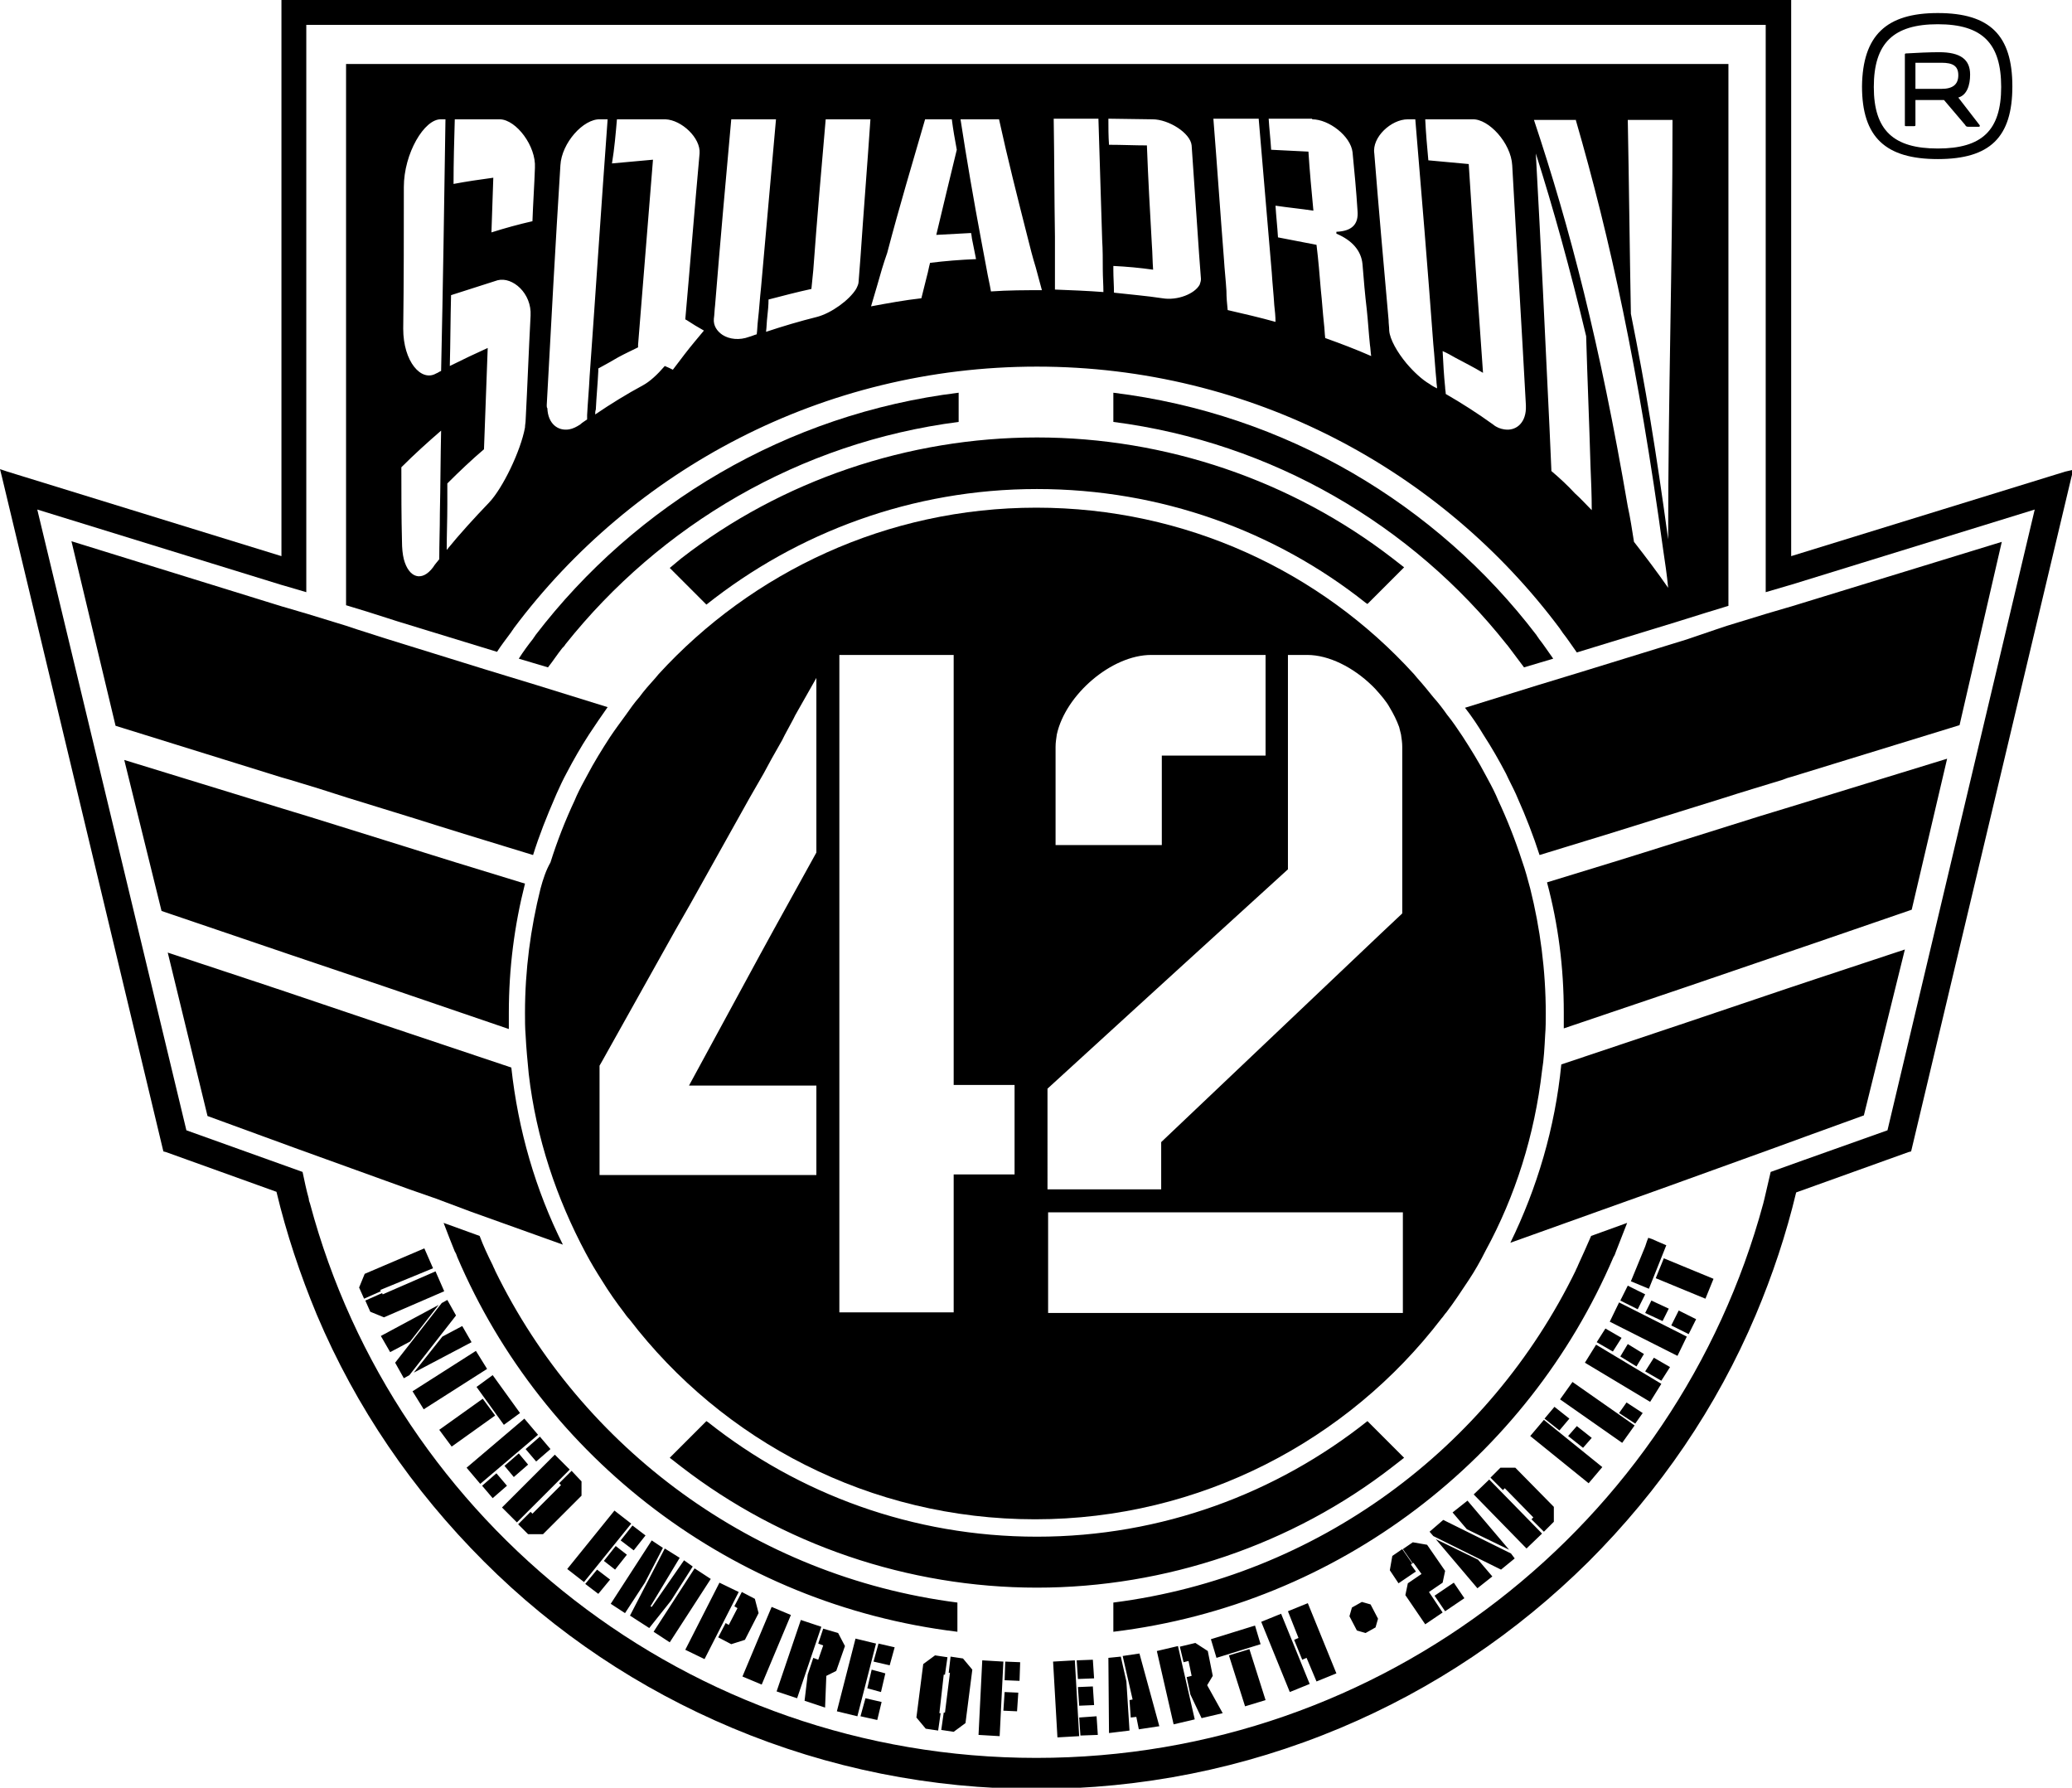 <?xml version="1.0" encoding="utf-8"?> <svg version="1.1" id="Layer_1" xmlns="http://www.w3.org/2000/svg" xmlns:xlink="http://www.w3.org/1999/xlink" x="0px" y="0px" viewBox="0 0 333.5 287.7" style="enable-background:new 0 0 333.5 287.7;" xml:space="preserve"> <g> <g transform="translate(81 106)"> <path d="M85.8,176.9c-56,0-103.2-37.9-116.9-89.2c-0.1-0.3-0.2-0.5-0.2-0.8c-0.4-1.4-0.7-2.9-1-4.3l-5.3-1.9L-51,75.9 l-24-99.9l39.2,12.1l0.7,0.2l3.4,1v-3.9v-0.7V-102h234.9v86.7v0.7v3.9l3.4-1l0.7-0.2L246.5-24l-23.7,99.9l-13.5,4.8l-5.3,1.9 c-0.3,1.4-0.7,2.9-1,4.3c-0.1,0.3-0.1,0.5-0.2,0.8C188.9,139.1,141.8,176.9,85.8,176.9z M251.4-30.1l-44.1,13.6v-88.8v-0.7h-0.7 H-35h-0.7v0.7v88.8l-44.1-13.6l-1.2-0.4l0.3,1.2l25.9,108.2l0.1,0.4l0.4,0.1l17.8,6.4c1.6,6.7,3.8,13.3,6.5,19.8 c6.3,14.9,15.4,28.2,26.9,39.7c11.5,11.5,25,20.5,40,26.8c15.5,6.5,32,9.8,48.9,9.8s33.4-3.3,48.9-9.8c15-6.3,28.4-15.3,40-26.8 c11.5-11.5,20.6-24.8,26.9-39.7c2.7-6.4,4.9-13,6.5-19.7l18.1-6.5l0.4-0.1l0.1-0.4l25.7-108.1l0.3-1.2L251.4-30.1z"/> <path d="M-16.4-30.8c2.1-2.1,4.2-4,6.4-5.9c-0.1,4.4-0.1,8.9-0.2,13.3c0,2.5-0.1,4.9-0.1,7.4c-0.3,0.4-0.7,0.8-1,1.3 c-1.8,2.4-3.9,1.7-4.7-1.3c-0.2-0.8-0.3-1.8-0.3-2.9C-16.4-22.8-16.4-26.8-16.4-30.8z M-16-75.9c0-5.4,3.3-11,6-10.9h0.7 c-0.2,13.4-0.4,26.9-0.7,40.5c-0.3,0.1-0.5,0.3-0.8,0.4c-2.4,1.4-5.3-1.9-5.3-7.2C-16-60.7-16-68.3-16-75.9z M-9-28.2 c1.9-1.9,3.9-3.8,5.9-5.5c0.2-5.5,0.4-10.9,0.6-16.3c-2,0.9-4.1,1.9-6.1,2.9c0.1-3.8,0.1-7.6,0.2-11.4c2.5-0.8,5-1.6,7.5-2.4 c2.4-0.6,5.5,2.1,5.3,5.7C4.1-49.6,3.9-44,3.6-38.3c0,0.3-0.1,0.7-0.1,1.1c-0.7,3.8-3.6,9.8-5.8,12.1c-2.3,2.4-4.6,4.9-6.8,7.6 c0-2.4,0.1-4.9,0.1-7.3C-9-26-9-27.1-9-28.2z M-7.8-86.8h7.3c2.6,0.1,5.8,4.3,5.6,7.8c-0.1,2.9-0.3,5.7-0.4,8.6 c-2.2,0.5-4.4,1.1-6.6,1.8c0.1-2.9,0.2-5.9,0.3-8.8c-2.2,0.3-4.3,0.6-6.4,1C-8-79.9-7.9-83.4-7.8-86.8z M7-40.8 c0.7-13,1.4-25.9,2.2-38.6c0.2-3.6,3.7-7.5,6.4-7.4h1.2c-1,13.6-1.9,27.5-2.9,41.4c-0.1,2.1-0.3,4.2-0.4,6.2c0,0.2,0,0.5,0,0.7 c-0.4,0.3-0.8,0.5-1.1,0.8c-0.6,0.4-1.2,0.7-1.8,0.8c-1.8,0.3-3.4-0.9-3.5-3.4C7-40.4,7-40.6,7-40.8z M18.3-86.8h7.8 c2.6,0.1,5.7,3,5.5,5.5c-0.8,8.8-1.5,17.7-2.3,26.7c0.1,0,0.1,0.1,0.2,0.1c0.9,0.6,1.9,1.2,2.8,1.7c-1,1.2-2.1,2.5-3.1,3.8 c-0.6,0.8-1.2,1.6-1.9,2.5c-0.4-0.2-0.8-0.4-1.3-0.6c-1.2,1.4-2.4,2.5-3.5,3.1c-2.6,1.4-5.2,3-7.7,4.7c0-0.3,0-0.5,0.1-0.8 c0.1-2.1,0.3-4.1,0.4-6.2c0-0.1,0-0.3,0-0.4c1.1-0.6,2.2-1.2,3.2-1.8c1.1-0.6,2.2-1.1,3.2-1.6c0-0.1,0-0.2,0-0.4 c0.8-10,1.6-20,2.4-29.8c-2.2,0.2-4.4,0.4-6.6,0.6C17.9-82.1,18.1-84.5,18.3-86.8z M36.7-86.8h7.2c-0.8,8.9-1.6,18-2.4,27 c-0.2,1.8-0.3,3.6-0.5,5.3c-0.1,0.8-0.1,1.6-0.2,2.3c-0.4,0.1-0.8,0.3-1.2,0.4c-1.6,0.6-3.2,0.4-4.3-0.3c-0.9-0.6-1.5-1.5-1.4-2.6 c0.1-0.7,0.1-1.4,0.2-2.2C34.9-66.8,35.8-76.9,36.7-86.8z M51.9-86.8h7.2c-0.5,7.4-1.1,14.8-1.6,22.2c-0.1,1.3-0.2,2.6-0.3,3.9 c0,0.4-0.2,0.8-0.4,1.2c-1.1,1.8-4,3.9-6.3,4.5c-2.8,0.7-5.5,1.5-8.2,2.4c0.1-0.8,0.1-1.6,0.2-2.4c0.1-0.9,0.2-1.9,0.2-2.8 c2.3-0.6,4.6-1.2,6.9-1.7c0.1-1,0.2-2,0.3-3C50.5-70.7,51.2-78.8,51.9-86.8z M67.9-86.8h4.3c0.2,1.6,0.5,3.3,0.8,4.9 c-1.1,4.5-2.2,9.1-3.3,13.7c1.9-0.1,3.7-0.2,5.6-0.3c0.1,0.4,0.1,0.8,0.2,1.2c0.2,1,0.4,2,0.6,3c-2.5,0.1-5,0.3-7.4,0.6 c-0.2,0.7-0.3,1.4-0.5,2.1c-0.3,1.2-0.6,2.4-0.9,3.6c-2.7,0.3-5.4,0.8-8.1,1.3c0.3-1.1,0.7-2.3,1-3.4c0.5-1.8,1-3.5,1.6-5.2 C63.8-72.9,65.9-79.9,67.9-86.8z M79.8-86.8c1.4,6.4,3,12.7,4.6,19c0.4,1.6,0.8,3.2,1.3,4.8c0.3,1.2,0.7,2.5,1,3.7 c-2.7,0-5.4,0-8.2,0.2c-0.2-1.2-0.5-2.4-0.7-3.6c-0.3-1.6-0.6-3.2-0.9-4.8c-1.2-6.4-2.3-12.8-3.3-19.3H79.8z M95.8-86.8 c0.2,6.5,0.4,12.9,0.6,19.4c0.1,1.6,0.1,3.2,0.1,4.8c0,1.2,0.1,2.4,0.1,3.6c-2.6-0.2-5.2-0.3-7.8-0.4l0-3.7c0-1.6,0-3.2,0-4.8 c-0.1-6.3-0.1-12.7-0.2-19H95.8z M104.5-86.8c2.6,0,6.1,2.2,6.3,4.2c0.4,5.8,0.8,11.7,1.2,17.5c0.1,1.3,0.2,2.7,0.3,4 c0,0.3-0.1,0.6-0.2,0.9c-0.8,1.5-3.6,2.6-6,2.2c-2.6-0.4-5.2-0.6-7.8-0.9c0-1.2-0.1-2.4-0.1-3.6c0-0.2,0-0.4,0-0.7 c2.1,0.1,4.3,0.3,6.4,0.6c-0.1-1.3-0.1-2.7-0.2-4c-0.3-5.3-0.6-10.6-0.8-16c-2,0-4-0.1-6.1-0.1c-0.1-1.4-0.1-2.8-0.1-4.2 L104.5-86.8z M121.6-86.8c0.7,8.2,1.4,16.5,2.1,24.7c0.1,1.7,0.3,3.5,0.4,5.2c0.1,0.9,0.2,1.8,0.2,2.7c-2.5-0.7-5.1-1.3-7.7-1.9 c-0.1-1-0.2-2-0.2-3.1c-0.1-1.7-0.3-3.4-0.4-5.1c-0.6-7.6-1.1-15.1-1.7-22.6H121.6z M130.2-86.8c2.7,0,6.2,2.7,6.5,5.3 c0.3,3.1,0.6,6.2,0.8,9.4c0.2,2.2-0.9,3.3-3.4,3.4c0,0.1,0,0.2,0,0.3c2.6,1.1,4,2.8,4.2,4.9c0.2,2.5,0.4,4.9,0.7,7.4 c0.2,1.9,0.3,3.7,0.5,5.6c0.1,0.6,0.1,1.2,0.2,1.8c-2.5-1.1-4.9-2-7.4-2.9c-0.1-0.8-0.1-1.5-0.2-2.3c-0.2-1.8-0.3-3.6-0.5-5.4 c-0.2-2.4-0.4-4.9-0.7-7.3c-2.1-0.4-4.1-0.8-6.2-1.2c-0.1-1.7-0.3-3.4-0.4-5.1c2,0.3,4.1,0.5,6.1,0.8c-0.3-3.2-0.6-6.3-0.8-9.5 c-2-0.1-4-0.2-6-0.3c-0.1-1.7-0.3-3.3-0.4-5H130.2z M145.6-86.8h1.2c1,11.9,2,24,2.9,36.2c0.2,2,0.3,3.9,0.5,5.9 c0,0.4,0.1,0.8,0.1,1.2c-0.4-0.2-0.8-0.4-1.2-0.7c-1.2-0.7-2.5-1.9-3.7-3.3c-1.5-1.8-2.7-3.9-2.8-5.3c0-0.6-0.1-1.1-0.1-1.7 c-0.8-9-1.6-18-2.3-26.8C139.8-83.9,142.9-86.8,145.6-86.8z M156-86.8c2.6-0.1,6.2,3.8,6.4,7.4c0.7,12.7,1.5,25.6,2.2,38.6 c0,0.2,0,0.4,0,0.6c-0.1,2.4-1.7,3.6-3.5,3.3c-0.6-0.1-1.2-0.3-1.8-0.8c-2.5-1.8-5-3.4-7.6-4.9c0-0.4-0.1-0.7-0.1-1.1 c-0.2-1.9-0.3-3.8-0.4-5.8c0.7,0.3,1.4,0.7,2.1,1.1c1.5,0.8,2.9,1.5,4.4,2.4c-0.8-11.3-1.6-22.5-2.3-33.6 c-2.2-0.2-4.4-0.4-6.5-0.6c-0.2-2.2-0.4-4.4-0.5-6.6H156z M172.6-86.8c5.6,19.3,10.1,40.1,14.1,69.3c0.3,2,0.6,4,0.8,6.1 c-1.8-2.6-3.7-5.1-5.5-7.4c-0.3-1.9-0.6-3.9-1-5.7c-4.5-26.3-9.3-44.8-15.1-62.2H172.6z M188.2-86.8c0,23.8-0.7,44-0.7,67.6 c-2-14.6-3.6-24.3-6-36.3c-0.2-10.4-0.3-20.9-0.5-31.2H188.2z M168.7-30.2c0-0.1,0-0.1,0-0.2c-0.1-2.3-0.2-4.5-0.3-6.8 c-0.7-14.9-1.4-29.6-2.2-44.1c2.8,8.8,5.5,18.5,8.1,29.4C174.5-45,174.8-38,175-31c0.1,2.4,0.2,4.7,0.2,7.1 c-0.9-0.9-1.8-1.9-2.7-2.7C171.3-27.9,170-29.1,168.7-30.2z M-17-6l16,4.9c0.7-1.1,1.5-2.1,2.3-3.2c0.1-0.2,0.3-0.4,0.4-0.6 C20.8-30.4,51.4-47,85.9-47c34.5,0,65.1,16.6,84.2,42.2c0.1,0.2,0.3,0.4,0.4,0.6c0.8,1,1.5,2.1,2.3,3.2l16-4.9l4.8-1.5l3.6-1.1 v-3.9v-0.7v-82.6H-25.3v82.5v0.7v3.9l3.6,1.1L-17-6z"/> <path d="M-19.8,101.6l0.1,0.2l-2.7,1.2l-0.8-1.8l0.9-2.2l9.6-4.1l1.4,3.2L-19.8,101.6z M-9.5,101.8l-9.7,4.2l-2.2-0.9 l-0.8-1.8l2.7-1.2l0.1,0.2l8.5-3.7L-9.5,101.8z M-14.4,114.9l4.6-5.8l3.2-1.7l1.5,2.6L-14.4,114.9z M-9,103.2l1.4,2.5l-7.5,9.6 l-0.9,0.5l-1.4-2.5l7.5-9.6L-9,103.2z M-10.4,104l-4.6,5.9l-3.2,1.7l-1.5-2.6L-10.4,104z M-4.4,111.4l1.8,2.9l-10.2,6.5l-1.8-2.9 L-4.4,111.4z M-3.3,119.1l2,2.7l-7,5l-2-2.7L-3.3,119.1z M0.1,123.3l-4.4-6.1l2.6-1.9l4.4,6.1L0.1,123.3z M3.4,122.3l2.2,2.6 l-9.3,7.9l-2.2-2.6L3.4,122.3z M-1.1,131.1l1.7,2l-2.3,2l-1.7-2L-1.1,131.1z M0.2,129.9l2.3-2l1.5,1.8l-2.3,2L0.2,129.9z M7.6,127.2l-2.3,2l-1.7-2l2.3-2L7.6,127.2z M8.3,128.1l2.4,2.4L2.2,139l-2.4-2.4L8.3,128.1z M12.6,132.4v2.3l-6.2,6.2l-2.4,0 l-1.6-1.6l2-2l0.3,0.3l4.6-4.6l-0.3-0.3l2-2L12.6,132.4z M16.2,145.2l1.9-2.4l1.8,1.4l-1.9,2.4L16.2,145.2z M22.9,141.1l-1.9,2.4 l-2.1-1.6l1.9-2.4L22.9,141.1z M17.9,137.1l2.7,2.1l-7.6,9.4l-2.7-2.1L17.9,137.1z M13.2,148.9l1.9-2.3l2.1,1.6l-1.9,2.3 L13.2,148.9z M25.7,143.1l-2.9,5.6l-3.2,4.9l-2.3-1.5l6.6-10.2L25.7,143.1z M30.5,146.1l-3.5,5.5l-3.5,4.4l-3.1-2l5.6-10.8 l2.4,1.5l-4.7,7.8l0.2,0.1l5.2-7.5L30.5,146.1z M30.8,146.4l2.6,1.7l-6.6,10.2l-2.6-1.7L30.8,146.4z M41.1,153.6l-2.2,4.3 l-2.2,0.7l-2.1-1.1l1.2-2.3l0.5,0.3l1.4-2.7l-0.5-0.3l1.2-2.3l2.1,1.1L41.1,153.6z M34.8,148.7l3.1,1.5L32.4,161l-3.1-1.5 L34.8,148.7z M43.2,152.6l3.1,1.3l-4.7,11.2l-3.1-1.3L43.2,152.6z M47.9,154.7l3.3,1.1l-3.9,11.5l-3.3-1.1L47.9,154.7z M53.9,156.8l1.1,2.1l-1.4,4l-1.6,0.8l-0.2,5.1l-3.3-1.1l0.5-4.2l0.9-2.7l0.8,0.3l0.8-2.3l-0.8-0.3l0.8-2.4L53.9,156.8z M58.6,165.7l0.7-3l2.2,0.6l-0.7,3L58.6,165.7z M59.6,161.4l0.8-2.9l2.6,0.6l-0.8,2.9L59.6,161.4z M57.5,170.2l0.8-2.9l2.6,0.6 l-0.7,2.9L57.5,170.2z M56.7,157.7l3.3,0.8l-3,11.7l-3.3-0.8L56.7,157.7z M72,160.6l2,0.3l1.5,1.8l-1.1,8.6l-1.9,1.4l-2-0.3 l0.4-2.8l0.2,0l0.8-6.4l-0.2,0L72,160.6z M70.2,169.7l0.2,0l-0.4,2.8l-2-0.3l-1.5-1.8l1.1-8.6l1.9-1.4l2,0.3l-0.4,2.8l-0.2,0 L70.2,169.7z M77.1,161.2l3.4,0.2l-0.6,12l-3.4-0.2L77.1,161.2z M80.5,169.3l0.2-3l2.2,0.1l-0.2,3L80.5,169.3z M80.7,164.4l0.1-3 l2.4,0.1l-0.1,3L80.7,164.4z M92.5,164.2l-0.2-3l2.6-0.1l0.2,3L92.5,164.2z M94.9,165.4l0.2,3l-2.4,0.1l-0.2-3L94.9,165.4z M92.7,170.4l2.8-0.2l0.2,3l-2.8,0.1L92.7,170.4z M88.5,161.4l3.5-0.2l0.7,12.2l-3.5,0.2L88.5,161.4z M99.4,160.6l0.9,4l0.5,7.9 l-3.3,0.4l-0.1-12.1L99.4,160.6z M99.7,160.5l2.7-0.4l3.2,11.7l-3.3,0.5l-0.4-2l-0.9,0.1l-0.2-2.8l0.5-0.1L99.7,160.5z M105.2,159.7l3.4-0.8l2.7,11.8l-3.4,0.8L105.2,159.7z M114.2,163.7l-0.9,1.5l2.5,4.5l-3.4,0.8l-1.8-3.8l-0.6-2.8l0.8-0.2 l-0.5-2.4l-0.8,0.2l-0.6-2.5l2.5-0.6l2,1.3L114.2,163.7z M114.8,160.8l-0.9-3l7.1-2.2l0.9,3L114.8,160.8z M116.8,160.4l3.3-1 l2.6,8.2l-3.3,1L116.8,160.4z M126.3,153.3l3.2-1.3l4.6,11.3l-3.2,1.3l-1.6-3.8l-0.7,0.3l-1.3-3.2l0.7-0.3L126.3,153.3z M122,155 l3.2-1.3l4.6,11.3l-3.2,1.3L122,155z M138.2,151.8l1.4,0.4l1.2,2.3l-0.4,1.4l-1.6,0.9l-1.4-0.4l-1.2-2.3l0.4-1.4L138.2,151.8z M146.1,145.8l0.8,1.1l-2.8,1.9l-1.4-2.1l0.4-2.3l1.6-1.1l1.6,2.3L146.1,145.8z M151.2,148.7l-2.2,1.5l2.2,3.3l-2.8,1.9l-3.2-4.7 l0.4-1.9l2.2-1.5l-1.3-1.8l-0.1,0.1l-1.6-2.3l1.6-1.1l2.3,0.4l2.9,4.2L151.2,148.7z M149.9,150.8l3.1-2.1l1.7,2.5l-3.1,2.1 L149.9,150.8z M151.3,138.6l10.9,5.4l0.6,0.8l-2.2,1.8l-10.9-5.4l-0.6-0.7L151.3,138.6z M161.9,143.4l-6.8-3.3l-2.3-2.7l2.4-1.9 L161.9,143.4z M150.1,141.7l6.8,3.3l2.3,2.7l-2.4,1.9L150.1,141.7z M160.5,130.2l2.4,0l6.2,6.3l0,2.4l-1.6,1.6l-2-2l0.3-0.3 l-4.6-4.7l-0.3,0.3l-2-2L160.5,130.2z M156.2,134.5l2.5-2.4l8.5,8.7l-2.5,2.4L156.2,134.5z M167.6,122.3l1.6-1.9l2.4,1.9l-1.6,1.9 L167.6,122.3z M175.2,125.4l-1.4,1.6l-2.4-1.9l1.4-1.6L175.2,125.4z M165.3,125.1l2.2-2.6l9.4,7.6l-2.2,2.6L165.3,125.1z M179.6,121.4l1.2-1.7l2.6,1.7l-1.2,1.7L179.6,121.4z M170.1,119.2l2-2.8l10,7l-2,2.8L170.1,119.2z M174.1,113.3l1.8-2.9l10.5,6.3 l-1.8,2.9L174.1,113.3z M176,110l1.4-2.2l2.6,1.5l-1.4,2.2L176,110z M183.6,111.9l-1.2,2l-2.6-1.6l1.2-2L183.6,111.9z M183.8,114.7l1.4-2.2l2.6,1.5l-1.4,2.2L183.8,114.7z M186.6,106.6l-2.8-1.3l1-2l2.8,1.3L186.6,106.6z M188,107.3l1.2-2.4l2.8,1.4 l-1.2,2.4L188,107.3z M179.8,103.3l1.2-2.4l2.8,1.4l-1.2,2.4L179.8,103.3z M178.1,106.7l1.5-3.1l10.9,5.5l-1.5,3.1L178.1,106.7z M185.8,93.8l1.4,0.6l-2.8,7l-2.9-1.2l2.3-5.6l0.3-0.9l0.2-0.5l0.6,0.2L185.8,93.8z M185.5,99.7l1.3-3.2l8,3.3l-1.3,3.2 L185.5,99.7z M145,128.6l-1.8,1.4c-16.2,12.6-36.6,19.5-57.3,19.5c-20.7,0-41-6.9-57.3-19.5l-1.8-1.4l5.9-5.9l0.3,0.2 c14.5,11.5,32.9,18.4,52.9,18.4c20.1,0,38.6-7,53.2-18.6L145,128.6z M28.6-16.1c16.2-12.6,36.6-19.5,57.3-19.5 c20.7,0,41,6.9,57.3,19.5l1.8,1.4l-5.9,5.9l-0.3-0.2c-14.5-11.5-32.9-18.3-52.9-18.3c-20.1,0-38.6,7-53.2,18.6l-5.9-5.9L28.6-16.1 z M73.1,151.9v4.7c-36.3-4.4-66.7-28-80.5-60.3c-0.1-0.3-0.2-0.6-0.4-0.9c-0.6-1.5-1.2-3-1.8-4.6l5.8,2.1c0.6,1.6,1.3,3.1,2.1,4.7 c0.1,0.3,0.3,0.6,0.4,0.9C12.6,127,40.3,147.7,73.1,151.9z M173,97.6c0.7-1.5,1.4-3.1,2.1-4.7l5.8-2.1c-0.6,1.5-1.2,3.1-1.8,4.6 c-0.1,0.3-0.2,0.6-0.4,0.9c-13.8,32.3-44.2,55.9-80.5,60.3v-4.7c32.9-4.2,60.5-24.9,74.4-53.4C172.7,98.2,172.9,97.9,173,97.6z M161.5-2.3c-15.2-19.2-37.7-32.5-63.3-35.8v-4.7c27.7,3.4,52,17.9,68.1,39c0.1,0.2,0.3,0.4,0.4,0.6c0.8,1,1.5,2.1,2.3,3.2 l-4.7,1.4c-0.8-1.1-1.6-2.1-2.4-3.2C161.8-1.9,161.7-2.1,161.5-2.3z M5.2-3.8c16.1-21,40.4-35.6,68.1-39v4.7 C47.7-34.8,25.3-21.5,10-2.3C9.9-2.1,9.7-1.9,9.5-1.7C8.7-0.7,8,0.4,7.2,1.4L2.5,0C3.2-1.1,4-2.2,4.8-3.2C4.9-3.4,5.1-3.6,5.2-3.8 z M-35,19.3l-0.7-0.2l-26.7-8.3l-7.1-29.7l33.9,10.5l0.7,0.2l3.4,1l6.2,1.9l1.8,0.6l4.7,1.5L-3,1.7l3.6,1.1l4.6,1.4l11.6,3.6 c-1,1.4-2,2.9-3,4.4c-1.3,2-2.5,4.1-3.6,6.2c-0.6,1.1-1.1,2.2-1.6,3.3c-0.1,0.2-0.2,0.5-0.3,0.7c-1.3,3-2.5,6-3.5,9.2l-11.1-3.4 l-4.5-1.4l-3.5-1.1l-10.7-3.3l-2.2-0.7l-2.5-0.8l-4.6-1.4L-35,19.3z M195.2-4.7l1.8-0.6l6.2-1.9l3.4-1l0.7-0.2l33.9-10.4 l-6.8,29.5l-27,8.3l-0.7,0.2l-0.8,0.3l-4.6,1.4l-2.6,0.8l-2.2,0.7l-10.6,3.3l-3.5,1.1l-4.5,1.4l-11.1,3.4c-1-3.1-2.2-6.2-3.5-9.1 c-0.1-0.2-0.2-0.5-0.3-0.7c-0.5-1.1-1.1-2.2-1.6-3.3c-1.1-2.1-2.3-4.2-3.6-6.2c-0.9-1.5-1.9-3-3-4.4l11.6-3.6l4.6-1.4l3.6-1.1 l15.9-4.9L195.2-4.7z M202.4,25.3l4.6-1.4l25.4-7.8l-5.7,24.3L211,45.8l-4.7,1.6l-15.8,5.4l-19.8,6.7c0-0.9,0-1.7,0-2.6 c0-7.2-0.9-14.2-2.7-20.9l11.1-3.4l4.5-1.4l3.5-1.1L202.4,25.3z M-34.7,47.5l-4.7-1.6L-55,40.6L-61,16.3l25.4,7.8l4.6,1.4 l15.4,4.8l3.5,1.1l4.5,1.4l11.1,3.4C1.8,42.9,0.9,49.8,0.9,57c0,0.9,0,1.7,0,2.6l-19.9-6.8L-34.7,47.5z M209.9,76.8l-5.2,1.9 l-18,6.5l-4.2,1.5l-5.6,2L162.1,94c4.3-8.8,7.2-18.5,8.2-28.7l20.3-6.8l16-5.4l4.8-1.6l14.2-4.7l-6.6,26.7L209.9,76.8z M-10.8,86.9l-4.3-1.5l-18-6.5l-5.2-1.9l-9.3-3.4L-54,47.3l14.2,4.7l4.8,1.6L-19,59l20.3,6.8c1.1,10.1,3.9,19.7,8.3,28.5 l-14.8-5.3L-10.8,86.9z"/> <path d="M144.8,89.1v11.1v3.7v1.4H141h-10.3h-43V92.9v-3.8h11.4H144.8z M15.5,65.5l0.4-0.7l11.8-21.1l2.4-4.2l9.5-17 l0.4-0.7l1.9-3.3l1.3-2.4l1.7-3l0.4-0.8l1.4-2.6L47,9.1l3.4-6v7v0.7v1.4v2.5v3.5v0.2v3.3v0.7v8.8l-6.8,12.3l-2.3,4.2L29.9,68.7 h20.5v7.9v5.6v0.9H15.5V70.6V65.5z M54.1-0.6h18.4v12.9V17v0.7v0.8v3.1v0.2v0.7v2.6v27.4v5v11.1h9.8v14.4h-9.8v1v5.5v15.7H54.1 V83.4v-5.6v-26v-5V22.5v-0.7v-2.4v-1v-2.6v-3.6V12v-0.7V-0.6z M104.3-0.6h18.4V9.6v0.7v2v1.9v1.4h-4.4h-12.3v2.9v0.9v2.5v0.7v0.4 V30H88.9v-1.9v-3.5v-2.1v-0.7v-1.1V20v-1.6v-4.2c0-0.7,0.1-1.3,0.2-2C90.5,5.8,97.9-0.6,104.3-0.6z M126.4-0.6h3 c3.5,0,7.4,2,10.4,4.9c0.2,0.2,0.4,0.4,0.5,0.5c0.9,1,1.8,2,2.4,3.1c0.6,1,1.1,2,1.5,3.1c0.1,0.4,0.2,0.8,0.3,1.2 c0.1,0.7,0.2,1.3,0.2,2v4.2v3.3v0.7v15.8V41l-3.4,3.2l-35.4,33.6v3.7v3.9H94.5h-6.9V69.2l13.9-12.7l8-7.3l16.8-15.3V22.5v-0.7 v-3.3v-1.9v-3.5v-0.8V9.2V8.5V-0.6z M167.7,60.6c0.1-1.2,0.1-2.4,0.1-3.5c0-6.9-0.9-13.7-2.5-20.1c-0.4-1.5-0.8-3-1.3-4.4 c-1.1-3.4-2.4-6.7-3.9-9.9c-0.1-0.2-0.2-0.5-0.3-0.7c-0.5-1.1-1.1-2.2-1.7-3.3c-1.1-2.1-2.4-4.2-3.7-6.2c-0.8-1.2-1.6-2.4-2.5-3.5 c-0.7-1-1.4-1.9-2.2-2.8c-0.8-1-1.7-2.1-2.6-3.1c-0.2-0.2-0.3-0.4-0.5-0.6c-15-16.5-36.7-26.8-60.8-26.8 c-24.1,0-45.8,10.4-60.8,26.8c-0.2,0.2-0.3,0.4-0.5,0.6c-0.9,1-1.8,2-2.6,3.1c-0.8,0.9-1.5,1.9-2.2,2.9c-0.8,1.1-1.7,2.3-2.5,3.5 c-1.3,2-2.6,4.1-3.7,6.2c-0.6,1.1-1.2,2.2-1.7,3.3c-0.1,0.2-0.2,0.5-0.3,0.7c-1.5,3.2-2.8,6.5-3.9,10C6.9,34,6.4,35.5,6,37 c-1.6,6.4-2.5,13.1-2.5,20c0,1.2,0,2.4,0.1,3.6c0.1,2.1,0.3,4.1,0.5,6.2c1.2,10.4,4.5,20.1,9.2,28.9c0.8,1.5,1.7,3,2.6,4.4 c1.1,1.8,2.3,3.5,3.6,5.2c0.2,0.3,0.5,0.7,0.8,1c15,19.6,38.7,32.2,65.3,32.2c26.6,0,50.4-12.7,65.4-32.3c0.3-0.3,0.5-0.7,0.8-1 c1.3-1.7,2.4-3.4,3.6-5.2c1-1.5,1.9-3.1,2.7-4.7c4.8-8.8,7.9-18.6,9.1-29C167.5,64.5,167.6,62.5,167.7,60.6z"/> <g> <path id="inactive-copy-a" d="M227.3-95.9v4.2h4.2c1.8,0,2.7-0.7,2.7-2.2c0-1.5-0.9-2-2.7-2H227.3z M236.1-94 c0,1.7-0.5,3.3-1.9,3.7l3.4,4.4c0.1,0.1,0.1,0.3-0.1,0.3h-1.7c-0.3,0-0.4-0.1-0.5-0.3l-3.4-4h-4.6v4c0,0.1,0,0.2-0.2,0.2h-1.3 c-0.2,0-0.2,0-0.2-0.2v-11.3c0-0.1,0-0.2,0.2-0.2c1.5-0.1,3.9-0.2,5.3-0.2C234.6-97.6,236.1-96.4,236.1-94z M241.1-92 c0-7-3-10.1-10.2-10.1c-7.1,0-10.3,3-10.3,10.1c0,7,3.2,9.9,10.3,9.9C238-82.1,241.1-85,241.1-92z M230.9-103.9 c8.4,0,12,3.6,12,11.8c0,8.2-3.6,11.7-12,11.7s-12.2-3.5-12.2-11.7C218.8-100.3,222.6-103.9,230.9-103.9z"/> </g> </g> </g> </svg>